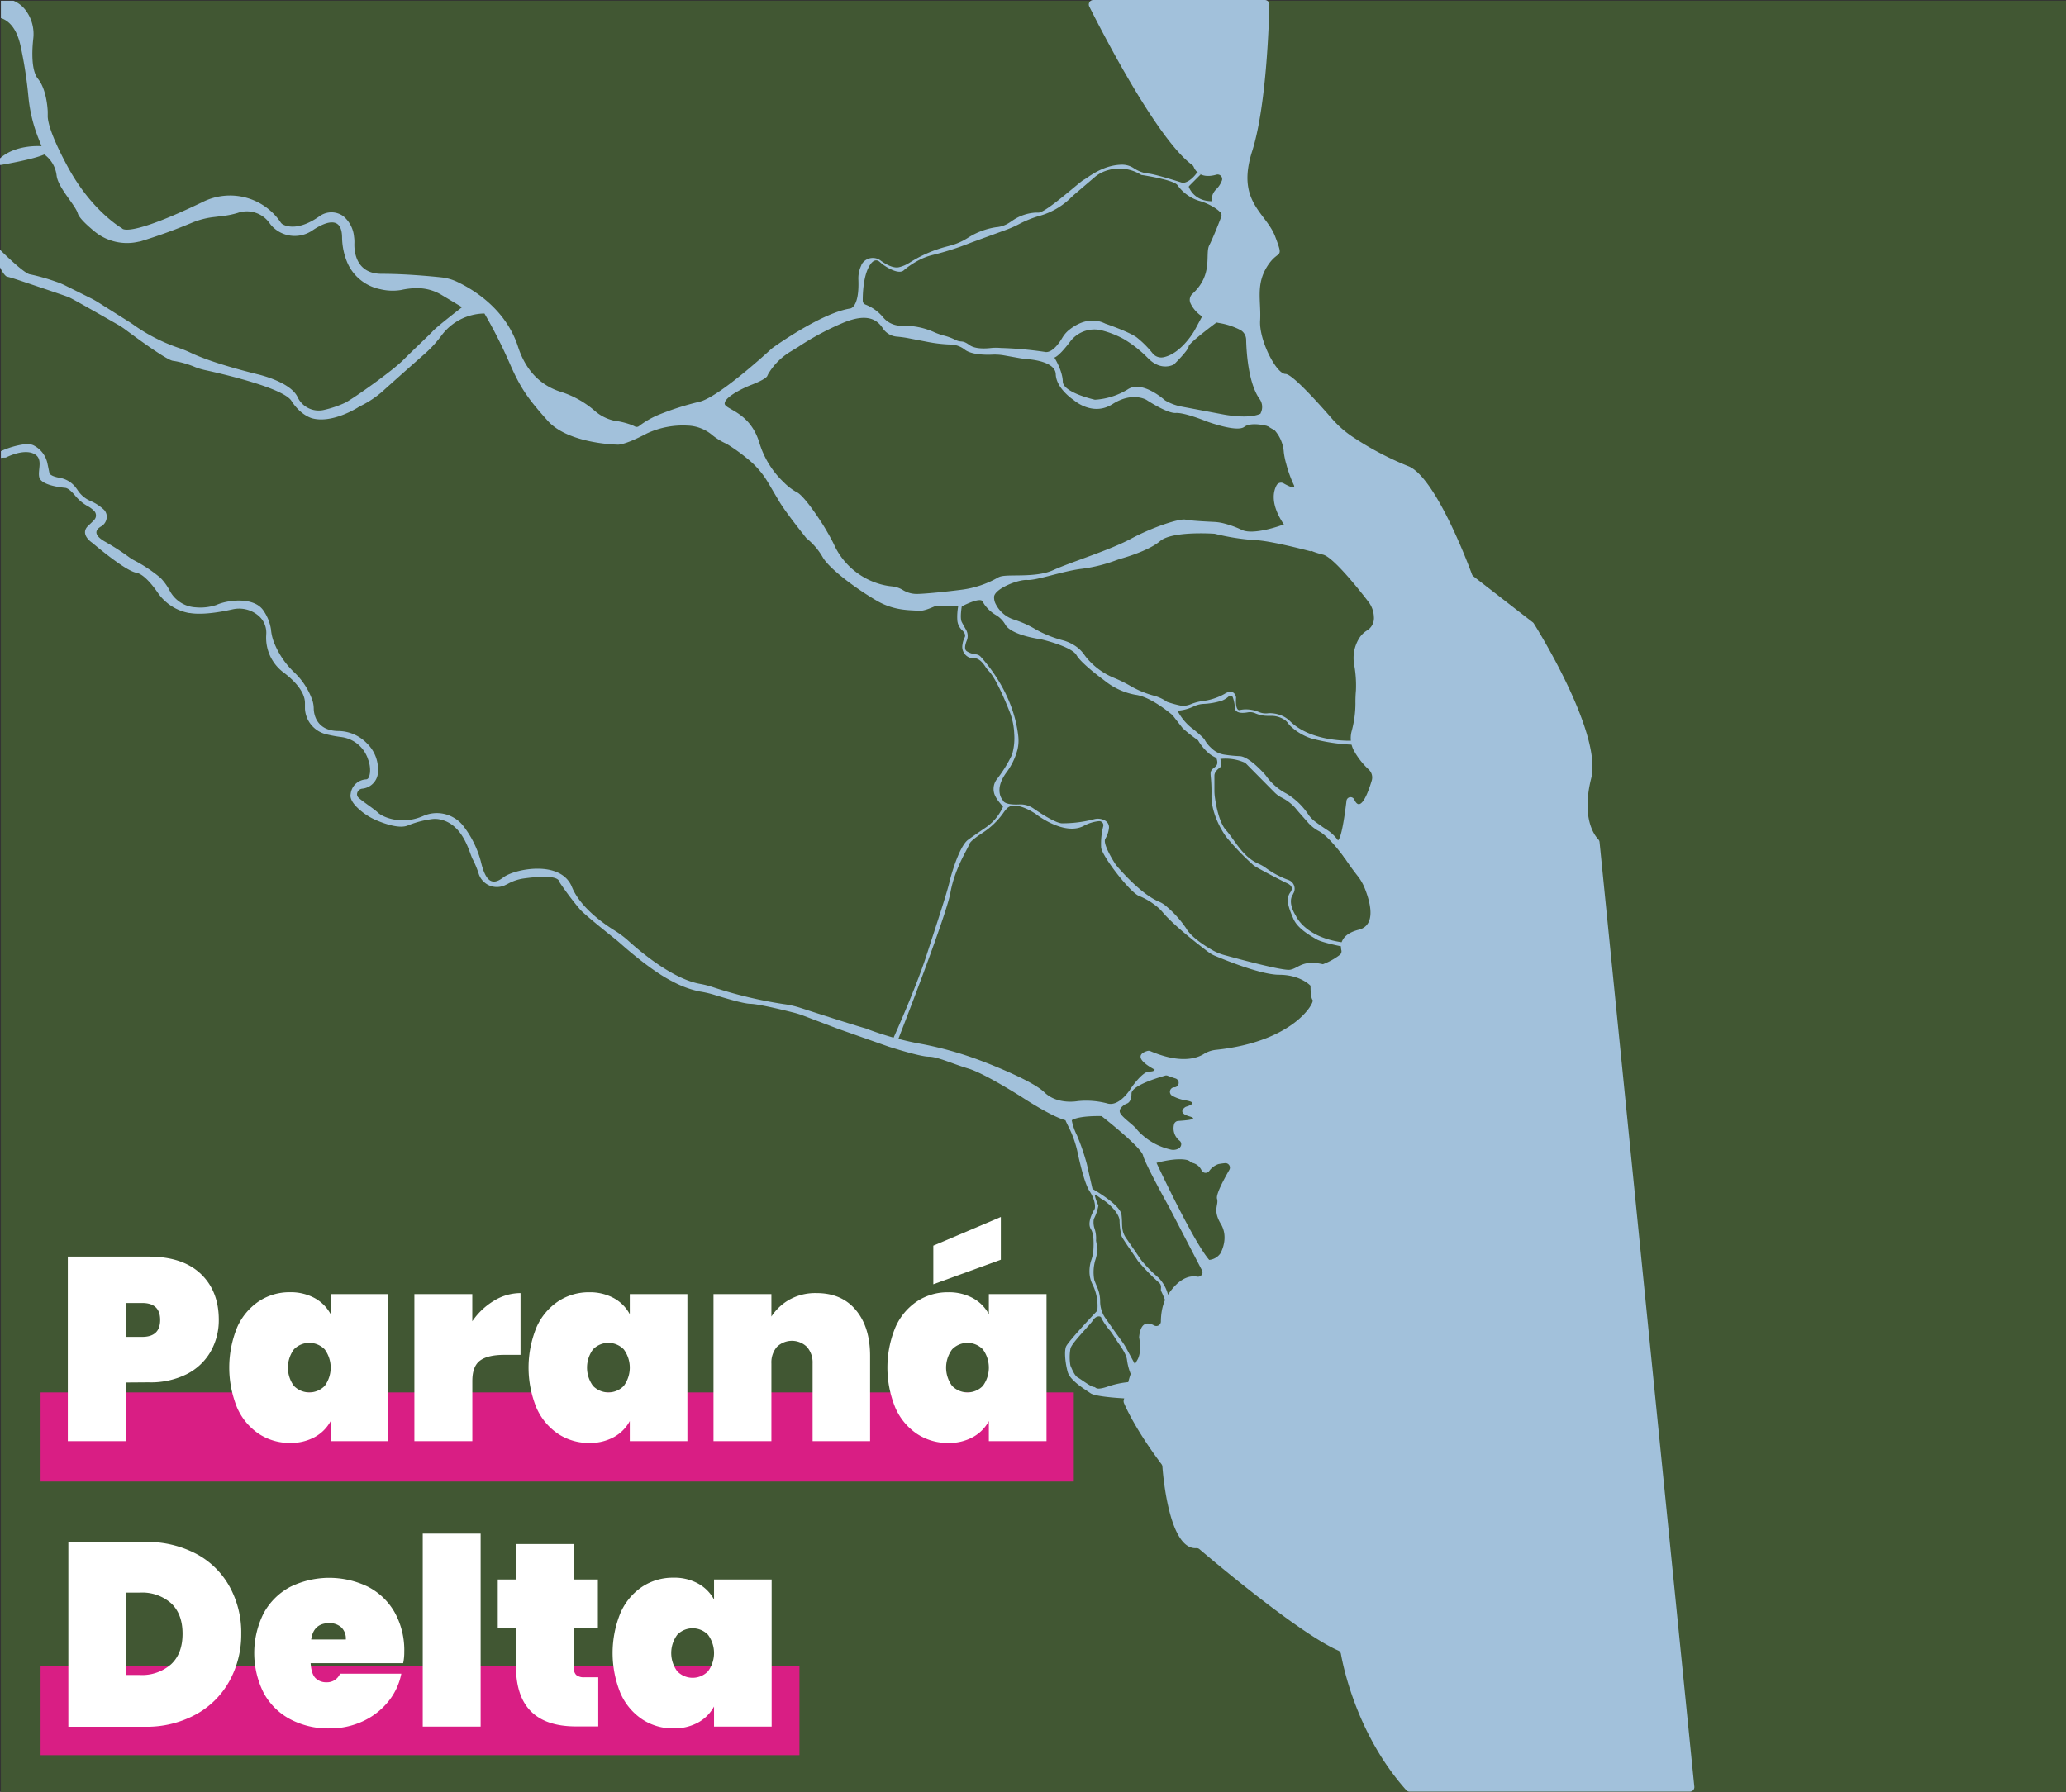 <svg xmlns="http://www.w3.org/2000/svg" viewBox="0 0 504.5 437.68"><rect x="0" y="0" width="504.5" height="437.68" fill="#333333" stroke="none"/><defs><style>.cls-1{fill:#415733;}.cls-2{fill:#a2c1db;}.cls-3{fill:#d91e84;}.cls-4{fill:#fff;}</style></defs><title>parana-delta_1</title><g id="Laag_2" data-name="Laag 2"><g id="Laag_1-2" data-name="Laag 1"><rect class="cls-1" x="0.22" y="0.19" width="504.28" height="437.49"/><path class="cls-2" d="M298,185.37s.39,1.65,0,2-1.45,1.05-1.45,2.1v3.62a11.64,11.64,0,0,0,.09,1.45c.24,1.83,1,6.31,2.76,8.26,2.09,2.3,3.93,6.44,7.94,8.19a9.66,9.66,0,0,1,1.66.93,21.93,21.93,0,0,0,5.57,3,2.27,2.27,0,0,1,1.19,3.42.43.43,0,0,0,0,.07c-1.5,2.09.66,5.23.66,5.23s2.11,5.25,11.32,6.52l.44,1.12s-5.31-1-6.74-1.87-4.56-2.55-5.61-5-2-4.74-.76-6.43c1-1.36-.26-2-.78-2.25l-.55-.25c-1.35-.69-6.51-3.33-7.62-4.11a66.77,66.77,0,0,1-6.37-6.56c-1-1.16-4-5.85-3.92-10.55s-.53-5.27,0-6.11,1.87-.85,1.29-2.74l-.08-.29a7.81,7.81,0,0,1-1.8-1.07,12.52,12.52,0,0,1-2.7-3.25,33.37,33.37,0,0,1-3.75-2.95c-.58-.73-2.45-3.15-2.45-3.15s-5.16-4.52-9.1-5a16.73,16.73,0,0,1-7.32-3.31l-.39-.3c-1.08-.79-5.57-4.17-6.66-6.08-1-1.74-6.1-3.21-8-3.7a12.58,12.58,0,0,0-1.25-.26c-1.63-.26-6.74-1.24-8.09-3.41a6.43,6.43,0,0,0-2.08-2.26,9.25,9.25,0,0,1-2.56-2.09,6.15,6.15,0,0,1-.92-1.36c-.54-1.23-5.11,1.18-5.11,1.18s-.51,2.86,0,3.83c.24.46.67,1.23,1.05,1.9a3,3,0,0,1,.17,2.62c-.38.94-.69,2.14,0,2.6a4.88,4.88,0,0,0,2.26.77,1.85,1.85,0,0,1,1.14.58c1.82,2,8,9.28,9.16,19.26a9.66,9.66,0,0,1-.18,3.43,16.41,16.41,0,0,1-2.74,5.64c-3.18,4.37-.81,6.75-.81,6.75s.17,1.19,4,1a5.6,5.6,0,0,1,3.49,1c2,1.39,5.45,3.56,6.91,3.61a30.33,30.33,0,0,0,7.86-1,3.53,3.53,0,0,1,2.61.3,1.87,1.87,0,0,1,1,2,6.25,6.25,0,0,1-.84,2.42c-.89,1.26,2.52,6.38,2.52,6.38s5.68,7,10.6,9.06a6.12,6.12,0,0,1,1.55.94,26.15,26.15,0,0,1,5.06,5.57c1.13,2,4.16,4,6.09,5.13a12.87,12.87,0,0,0,3.26,1.39c4,1.1,14.29,3.87,16,3.57,2.16-.37,3-2.59,8.39-1.26L320,240.75s-2.44-2.66-7.64-2.66c-4.27,0-12.66-3.37-15.5-4.56a8,8,0,0,1-1.8-1c-2.24-1.69-8.44-6.48-11.13-9.7a10.49,10.49,0,0,0-1.78-1.68,16.43,16.43,0,0,0-3.91-2.27c-2.16-.71-9.05-9.62-9.35-11.84a17.38,17.38,0,0,1,.51-5.21,1,1,0,0,0-1-1.26,9.74,9.74,0,0,0-3.89,1.23c-4.82,2.35-11.5-2.92-11.5-2.92s-5.12-3.63-7.19-1.34a8.77,8.77,0,0,0-.74.92,18.45,18.45,0,0,1-5.19,5c-1.51,1-2.88,2-3.13,2.62-.59,1.55-3.63,6.08-4.67,11.94s-12.71,35.72-12.71,35.72c1.75.46,3.69.91,5.71,1.26a86.87,86.87,0,0,1,14.7,4.18s12.07,4.52,15.24,7.62,8.09,2.16,8.09,2.16a20.22,20.22,0,0,1,7.21.54c3.11,1,5.94-3.84,5.94-3.84s2.7-3.92,4.32-3.92c1.4,0,1.37-.46,1.34-.58l3.7,1.27s-9.33,2.33-9.33,4.69S275,269.6,275,269.6s-2,1-1.49,2.19,3.36,3,4.14,4.13a10.74,10.74,0,0,0,1.52,1.5,15.41,15.41,0,0,0,6.16,3.23l.5.13a2.68,2.68,0,0,0,2.92-1.12l1.75,3.88c-2.58-1.08-8.09.5-8.09.5s9.41,20.17,13.15,24L294,311.22l-8.46-16.28s-5.89-10.57-6.41-12.7S269,272.62,269,272.62s-5.42-.19-7.29,1a14.24,14.24,0,0,0,1.29,3.72,54.16,54.16,0,0,1,2.4,7l1.38,6.07s6.77,3.79,7.08,6.29-.21,3.83,1.18,5.8c1.06,1.51,2.68,3.89,3.38,4.93a9.48,9.48,0,0,0,.79,1,32.12,32.12,0,0,0,3.71,3.67,9.32,9.32,0,0,1,2.5,5.15l-.42,1.5s-1.17-2.88-1.44-3.36.32-1.39-.58-2.13a52.33,52.33,0,0,1-5.12-5.28c-.43-.74-3.94-5.64-4-6.12a16.92,16.92,0,0,1-.47-3.63c0-2-3.09-4.74-4.58-5.48,0,0-1.49-1.28-1.44-.64a11.66,11.66,0,0,0,.85,2.34,11.32,11.32,0,0,1-1.12,3.3,4.76,4.76,0,0,0,.22,2.46,7.48,7.48,0,0,1,.32,2.82l.37,2.08a12.72,12.72,0,0,1-.59,2.82,10.58,10.58,0,0,0-.21,4.68c.14.42.45,1.17.75,1.89a8.62,8.62,0,0,1,.69,3.32,7.17,7.17,0,0,0,1.12,3.9c1.14,1.67,3.14,4.46,4.2,5.92a15,15,0,0,1,1.24,2l2.34,4.31-1.5,1.5a14.13,14.13,0,0,1-.85-3.31c-.14-1.33-1.55-3.33-2-3.95-.12-.16-.23-.33-.34-.5l-1.06-1.64a12.85,12.85,0,0,0-.76-1.06,16,16,0,0,1-2.11-3.07c0-.48-1.22-.7-2,.53s-5.38,5.7-5.54,7a11.66,11.66,0,0,0,0,4.1c.32.75,1,2.45,1.76,2.88s3.3,2.34,3.94,2.34.27.9,3.14,0a21.62,21.62,0,0,1,5.91-1.23c.53.11-1,4.05-1,4.05s-7.44-.32-8.83-1.28-5-3.09-5.59-5.22-.85-4.9-.43-6.12,7.67-8.84,7.67-8.84a11.85,11.85,0,0,0-1.1-6.25,7.05,7.05,0,0,1-.82-3.34,8.58,8.58,0,0,1,.37-2.54,9.83,9.83,0,0,0,.57-2.51c.12-1.66.15-4.12-.58-5.23-1.17-1.76.93-5,.93-5s.47-1.64-1.28-4.33c-1.12-1.71-2.23-6.27-2.9-9.39a25.7,25.7,0,0,0-2.11-6.09c-.44-.89-.82-1.67-.86-1.83-3.48-.9-10.61-5.62-10.61-5.62s-9.1-5.81-13.1-7-7.49-2.9-9.68-2.9-9.81-2.46-9.81-2.46l-12.26-4.32-8.3-3.15a23.28,23.28,0,0,0-2.94-.92c-2.73-.69-8.26-2-10.13-2.06-1.61,0-5.82-1.25-8.64-2.11a25.22,25.22,0,0,0-3.82-.9,24,24,0,0,1-6.58-2.41c-4.85-2.4-10.9-7.63-12.85-9.37-.46-.4-.92-.79-1.4-1.17-1.94-1.54-7-5.6-8.34-7a77.07,77.07,0,0,1-4.94-6.52c-.18-.25-.23-.6-.46-.81-.39-.33-1.56-1.28-8.47-.32a11.23,11.23,0,0,0-4.15,1.48l-.07,0a4.67,4.67,0,0,1-6.71-2.56,22.69,22.69,0,0,0-1.46-3.57c-.8-1.29-2.16-8.73-8.24-9.82a5.86,5.86,0,0,0-2,0,23.53,23.53,0,0,0-5.61,1.51c-2,.87-5.57-.36-7.65-1.24a15.55,15.55,0,0,1-3.42-2c-1.41-1.1-3.13-2.76-2.94-4.27l.06-.42a4,4,0,0,1,3.7-3.32h0c.68,0,.9-.89,1-1.74a7.34,7.34,0,0,0-.48-3.14,7.94,7.94,0,0,0-6.41-5.45,32.1,32.1,0,0,1-3.94-.73,6.8,6.8,0,0,1-5.06-6.16c0-.44,0-.92,0-1.43,0-3-3.06-5.84-5.19-7.44A10.57,10.57,0,0,1,65,155.26l0-.16A5.43,5.43,0,0,0,63,150.29a7.27,7.27,0,0,0-6.28-1.44c-2.64.59-7.17,1.41-10.32.89l-.15,0a11.8,11.8,0,0,1-7.68-4.91c-1.36-2-3.51-4.62-5.28-4.94-2.84-.51-10.73-7.29-10.73-7.29s-3.27-2.07-1-4.2c.62-.59,1.08-1,1.42-1.39a1.58,1.58,0,0,0,0-2.22,6.44,6.44,0,0,0-1.44-1.09,10.75,10.75,0,0,1-3.11-2.54c-.78-.95-1.75-1.92-2.49-2-1.48-.13-5.81-.71-6.33-2.52s1.17-4.71-1.48-5.87-6.71,1-6.71,1-.59,0-1.2.07v-1.64a20.37,20.37,0,0,1,5.46-1.65,4.18,4.18,0,0,1,2.37.16,6.44,6.44,0,0,1,3.56,4.6l.48,2.32s.22.68,2.43,1.07a6.28,6.28,0,0,1,4,2.41q.25.33.51.72a7.05,7.05,0,0,0,2.91,2.47,11.18,11.18,0,0,1,3.54,2.3,2.61,2.61,0,0,1,.57,1.25,2.75,2.75,0,0,1-1.39,2.75c-1,.58-2.28,1.83.95,3.68a58.93,58.93,0,0,1,5.66,3.62,10.91,10.91,0,0,0,1.45.94,35.22,35.22,0,0,1,6.51,4.34,13.47,13.47,0,0,1,2.25,3.16,7.62,7.62,0,0,0,6.33,4,12.36,12.36,0,0,0,5-.57c3-1.35,9.44-2,11.6,1.48a10.86,10.86,0,0,1,1.76,4.46,11.52,11.52,0,0,0,.75,3.22,20.48,20.48,0,0,0,4.78,7.15,17.3,17.3,0,0,1,4.59,7,6.75,6.75,0,0,1,.32,1.89c0,1.5.68,5.52,6,5.58a9.8,9.8,0,0,1,7.06,3.09,8.82,8.82,0,0,1,2.64,6.57,4.27,4.27,0,0,1-3.87,4.43,1.42,1.42,0,0,0-1.26,1.36,1.09,1.09,0,0,0,.28.74c.74.81,3.73,2.7,4.86,3.77s5.73,3.11,11,.81a8.18,8.18,0,0,1,7.51.42,7.78,7.78,0,0,1,2.4,2.13,24.34,24.34,0,0,1,4.18,8.51c1.22,5.19,2.9,5.94,5.53,3.91s14-4.38,16.72,2.36c2,4.9,7.56,8.85,10.43,10.63a23.88,23.88,0,0,1,3.42,2.57c3.31,3,11,9.35,17.49,10.47a21.35,21.35,0,0,1,3,.77,106.28,106.28,0,0,0,17.37,4.16,22.75,22.75,0,0,1,4.14.94c4.09,1.33,12.6,4.08,15.87,5,0,0,2.8,1.13,6.83,2.26,0,0,5.33-11.81,8-20s5-15.29,5.64-18,2.6-8.9,4.53-10.31c.94-.69,2.73-1.93,4.31-3a12,12,0,0,0,4.11-4.81.73.73,0,0,1,.11-.19c.13-.19-1.19-1.24-1.92-2.79a3.9,3.9,0,0,1,.42-4,32.31,32.31,0,0,0,3.72-6,14.33,14.33,0,0,0,.53-5.18,16.14,16.14,0,0,0-1.09-5.26c-1.19-3-3.36-8.15-5.1-10a7.59,7.59,0,0,1-.9-1.15c-.53-.82-1.54-2.07-2.79-2a2.58,2.58,0,0,1-1.23-.23,2.85,2.85,0,0,1-1.52-3.09,5.36,5.36,0,0,1,.53-1.73c.35-.64-.13-1.32-.65-1.81a3.71,3.71,0,0,1-1.14-2.45A14.42,14.42,0,0,1,234,148l-5.42,0c-.34,0-2.76,1.38-4.43,1.18s-5.56.1-9.88-2.36-11.47-7.53-13.34-10.67a16.27,16.27,0,0,0-4-4.68s-4.92-6.1-6.59-8.9c-.78-1.3-1.85-3.12-2.78-4.7a21.42,21.42,0,0,0-5.15-5.91,43,43,0,0,0-5-3.56,15.43,15.43,0,0,1-3.39-2.05,9.83,9.83,0,0,0-6.2-2.4,20.78,20.78,0,0,0-9.89,1.94c-5.85,3.1-7.28,2.71-7.28,2.71s-11.86-.2-16.88-5.8S127,94.63,124.3,88.38a119,119,0,0,0-6-11.81,13.26,13.26,0,0,0-10.44,5.31,28.85,28.85,0,0,1-3.92,4.34c-3.32,2.93-8.69,7.7-10.49,9.34a24.56,24.56,0,0,1-5.22,3.51q-.54.27-1,.57c-1.59.94-6.63,3.63-10.88,2.57,0,0-2.81-.58-5.18-4.29-2-3.18-17-6.64-21.27-7.56a15.42,15.42,0,0,1-2.13-.65,23.42,23.42,0,0,0-5.44-1.57c-1.38,0-9.08-5.67-11.68-7.61a19.06,19.06,0,0,0-1.85-1.22c-2.87-1.64-11.1-6.35-12-6.72C15.67,72.14,6.27,69,6.27,69s-3.71-1.28-4.48-1.4c-.55-.1-1.23-1.25-1.57-1.89C.08,65.47,0,65.3,0,65.3V61l.22.21c1.07,1.06,5.83,5.69,7.13,5.8a48.74,48.74,0,0,1,6.19,1.75,17.8,17.8,0,0,1,2.44,1l6.34,3.15c.51.25,1,.54,1.5.84l7.93,5c.28.19.56.37.84.57a42.65,42.65,0,0,0,10.86,5.59,26.71,26.71,0,0,1,3.14,1.26c2.09,1,6.82,2.9,16.28,5.24,0,0,8,1.79,9.79,5.56a.75.75,0,0,0,.06.13,5.69,5.69,0,0,0,6.51,3,25.45,25.45,0,0,0,5.14-1.77c2.36-1.28,11.51-7.8,14.06-10.36s6.43-6.18,7.17-7c1-1.14,7.23-5.94,7.23-5.94l-5-3a11.54,11.54,0,0,0-6.19-1.64,17.83,17.83,0,0,0-3.68.44,12.82,12.82,0,0,1-5.13-.2,11.15,11.15,0,0,1-8-6.45,16.44,16.44,0,0,1-1.3-6.27c-.09-5.67-4.7-3.34-7.22-1.64a7.64,7.64,0,0,1-10.12-1.29c-.1-.13-.21-.26-.31-.4A6.78,6.78,0,0,0,58.05,52a20.76,20.76,0,0,1-3.81.77L52.38,53a19.67,19.67,0,0,0-5.45,1.38A135.1,135.1,0,0,1,34.15,59l-.15,0a12.51,12.51,0,0,1-11-2.54c-1.8-1.49-3.71-3.27-4-4.34-.65-2.11-4.85-6.29-5.18-9.28a7.41,7.41,0,0,0-3-5.11C8.23,38.89,1.5,40.07.22,40.29l-.22,0V38.68l.22-.19c3.91-3.31,9.93-2.78,9.93-2.78l-.82-2.06a36.82,36.82,0,0,1-2.39-10A103.61,103.61,0,0,0,5,11.12C4,6.68,2,5,.22,4.42V.19H3.3A7.27,7.27,0,0,1,6.51,2.85,9.68,9.68,0,0,1,8.12,9.47c-.3,2.76-.55,7.69,1.15,9.78,1.91,2.35,2.31,6.44,2.39,8,0,.3,0,.6,0,.9-.06.84.2,4,5,12.81,5.89,10.74,13.13,14.8,13.13,14.8s1.07,2.57,19.84-6.49A14.92,14.92,0,0,1,68.32,54l.27.39a1.43,1.43,0,0,0,.42.39c.88.5,3.89,1.66,9.06-2a4.93,4.93,0,0,1,5.74,0,7.4,7.4,0,0,1,2.64,5,8.54,8.54,0,0,1,.09,1.6c-.07,1.88.27,7.5,6.67,7.5,5.61,0,11.66.56,14.53.86a12.12,12.12,0,0,1,3.69,1c3.82,1.77,12,6.52,15.06,15.92,2.29,7.14,6.86,9.9,10.32,11a23.46,23.46,0,0,1,8.22,4.51,10.8,10.8,0,0,0,4.93,2.58,19.58,19.58,0,0,1,4.15,1,8.57,8.57,0,0,1,.93.42.93.93,0,0,0,1.05-.13,21.32,21.32,0,0,1,5.07-2.86,67.77,67.77,0,0,1,9.44-3c4.36-.84,15.5-10.89,17.57-12.79a7.51,7.51,0,0,1,.76-.61c2.17-1.52,12.18-8.4,18.68-9.43,0,0,2.26-.16,2-7a7.38,7.38,0,0,1,.75-3.61.59.59,0,0,0,0-.08,3.15,3.15,0,0,1,4.61-1.07c1.19.86,3.05,2,4.54,1.68a8.59,8.59,0,0,0,2.72-1.19,31.79,31.79,0,0,1,8.83-3.83L232,60a14.86,14.86,0,0,0,4.19-1.81l.29-.18a17.56,17.56,0,0,1,6.88-2.53h.1a6.91,6.91,0,0,0,2.87-1c.26-.16.54-.35.83-.55a11.12,11.12,0,0,1,5.71-2c.25,0,.49,0,.71,0,1.78.06,10.18-7.6,11.05-8s4.41-3.59,9.24-3.7a5.17,5.17,0,0,1,2.8.73,8.57,8.57,0,0,0,3.47,1.42c1.37-.06,8.69,2.3,8.69,2.3s1.7,0,3.49-2.54l.93.41-2.86,2.87a.28.28,0,0,0-.07.3c.3.74,1.74,3.59,6,3.43l1.12,2.17a14.22,14.22,0,0,0-4.69-2.29A10.19,10.19,0,0,1,288.14,46a6.45,6.45,0,0,1-.56-.72c-.88-1.4-8.89-2.55-8.89-2.55a10.13,10.13,0,0,0-5.37-1.56,9.93,9.93,0,0,0-2.69.38,8.58,8.58,0,0,0-3.15,1.58l-5,4.27c-.41.35-.8.71-1.18,1.09a17.78,17.78,0,0,1-7.2,4.16,26.57,26.57,0,0,0-4.88,1.89,26.64,26.64,0,0,1-3.44,1.56l-8.65,3.16a70,70,0,0,1-9.32,3,14.82,14.82,0,0,0-4,1.6,18.4,18.4,0,0,0-3.1,2.15c-1.09,1-3.49-.3-4.78-1.16a10.34,10.34,0,0,1-1.1-.88c-.48-.42-1.58-1-2.8,1.48s-1.37,6.39-1.35,8a1,1,0,0,0,.63.93,10.74,10.74,0,0,1,4.24,3,5.69,5.69,0,0,0,4.13,2.17c.72,0,1.52.07,2.37.06a17.78,17.78,0,0,1,6.24,1.6,17.08,17.08,0,0,0,2.22.76,13.49,13.49,0,0,1,2.71,1c1.65.85,1.56-.1,3.54,1.32,1.4,1,3.94.86,5.3.7a12.72,12.72,0,0,1,2.31,0A90.75,90.75,0,0,1,255,85.93c1.83.49,3.6-2.06,4.39-3.39A7.18,7.18,0,0,1,261,80.63c1.76-1.42,5.18-3.45,8.91-1.58,0,0,5.52,1.88,7.59,3.3a24.09,24.09,0,0,1,4,4,2.71,2.71,0,0,0,2.54.92c1.55-.29,4-1.41,6.68-5.07.36-.49.69-1,1-1.52L293.7,77l4.39,1s-7.83,5.74-7.83,6.61S286.69,89,286.69,89s-3,1.83-6.26-1.42a29.5,29.5,0,0,0-6-4.76,23.23,23.23,0,0,0-5.62-2.18,7.39,7.39,0,0,0-7.48,2.79c-1.16,1.53-2.81,3.52-3.86,3.91,0,0,2,3.17,2.06,5.87s7.85,4.43,7.85,4.43a17.4,17.4,0,0,0,8-2.53c3.57-2.38,9.12,2.69,9.12,2.69a12.63,12.63,0,0,0,4.06,1.52l10.05,1.89s6.18,1.27,9.2-.16l2.45,3.22c-.18-.06-4.56-1.42-6.42,0s-9.35-1.4-9.35-1.4-5.23-2.14-7.37-2S280,97.7,280,97.7s-3.41-2.14-8.32,1-9.51-1-9.51-1-4.24-2.76-4.36-6.28c-.09-2.87-5.06-3.55-6.88-3.69-.55-.05-1.1-.12-1.65-.2L245,86.77a13.27,13.27,0,0,0-2.74-.15c-1.77.08-5,0-6.61-1.18a5.81,5.81,0,0,0-2.19-1.1,8,8,0,0,0-1.71-.2,35.76,35.76,0,0,1-4.94-.57l-4.92-.95c-.91-.18-1.83-.3-2.76-.39a4.54,4.54,0,0,1-3.43-1.86c-1.33-2.1-3.64-4.13-9.94-1.47a67.28,67.28,0,0,0-10.51,5.61,7.39,7.39,0,0,1-.66.42l-1.52.93A15.78,15.78,0,0,0,188,90.7a5.6,5.6,0,0,0-.61,1.08c-.26.71-2.57,1.7-3.85,2.2a27.26,27.26,0,0,0-3.33,1.56c-1.53.86-3.21,2-3.25,3-.06,1.5,6.08,1.91,8.43,9.48a22.1,22.1,0,0,0,6,9.78,13.94,13.94,0,0,0,3.07,2.37c2,.79,6.61,8.18,6.61,8.18s1.89,3.07,2.75,5c.09.19.19.4.31.61a17.65,17.65,0,0,0,10.14,8.51,16.37,16.37,0,0,0,3.54.75,6.21,6.21,0,0,1,2.71.92,6.48,6.48,0,0,0,3.29.93c1.74,0,6.82-.49,10.75-1a24.19,24.19,0,0,0,9.31-3.1l.05,0c1.63-.94,8.7.35,13.27-1.72s13.7-4.82,19-7.67,11.9-5,13.32-4.65c1.06.25,5,.46,6.94.55a11.8,11.8,0,0,1,2.44.37,24.21,24.21,0,0,1,4.36,1.58c2.85,1.37,9.66-1.13,9.66-1.13l4.31-.77,2.92,7.15s-9.91-2.67-13.79-2.76a56,56,0,0,1-9.74-1.55s-10.34-.77-13.35,1.81c-2.45,2.09-7.48,3.68-9.32,4.21-.43.12-.85.26-1.27.41a37.63,37.63,0,0,1-8.37,2.11c-4.57.51-11.29,2.92-13.45,2.75s-7.84,2.07-8.1,4.05a3.5,3.5,0,0,0,.46,1.94,7.5,7.5,0,0,0,4.28,3.65,25.46,25.46,0,0,1,5.43,2.43,28.18,28.18,0,0,0,6.71,2.69,10.29,10.29,0,0,1,2.73,1.21,8.36,8.36,0,0,1,2.37,2.22,11.3,11.3,0,0,0,.84,1.08,17,17,0,0,0,6.32,4.58,33.29,33.29,0,0,1,4.56,2.27,24.18,24.18,0,0,0,5.53,2.2,9.82,9.82,0,0,1,3,1.45l0,0h0a27,27,0,0,0,3.75,1,6.09,6.09,0,0,0,2.31-.53,12.29,12.29,0,0,1,2.52-.65,14.79,14.79,0,0,0,5.4-1.73c2.52-1.62,2.88.82,2.88.82-.24,3.31.79,3.11.79,3.11a8.76,8.76,0,0,1,1.1-.17,8.19,8.19,0,0,1,3.72.65,4.35,4.35,0,0,0,2.35.27,7.6,7.6,0,0,1,3.56.76,6.51,6.51,0,0,1,1.73,1.26c5.41,5.26,15.35,4.69,15.35,4.69l.29,1a44.72,44.72,0,0,1-10.6-1.57,13.59,13.59,0,0,1-4.74-2.75,5.23,5.23,0,0,1-.9-1,3.21,3.21,0,0,0-1-.89,5.87,5.87,0,0,0-3-.85h-.91a7.74,7.74,0,0,1-3.11-.65h0a3,3,0,0,0-1.74-.21c-3.63.67-3.2-1.41-3.2-1.41a8.75,8.75,0,0,0-.5-2.29.61.61,0,0,0-1-.18,5.52,5.52,0,0,1-1.57,1,17.2,17.2,0,0,1-4.72.83,6.38,6.38,0,0,0-2.26.61,10.74,10.74,0,0,1-4,1.05,4.55,4.55,0,0,1,.32.49,13.78,13.78,0,0,0,2.5,3.13l.46.4c.74.56,3.3,2.59,3.5,3.23a7.81,7.81,0,0,0,1.62,1.94,5.58,5.58,0,0,0,3,1.52,33.86,33.86,0,0,0,3.76.38c1.95,0,4.9,3,6,4.2a7.69,7.69,0,0,1,.68.83,14.13,14.13,0,0,0,4.84,4.13,16.67,16.67,0,0,1,5.34,5.12,7.52,7.52,0,0,0,1.71,1.76c.77.57,1.87,1.36,3.09,2.14a9.82,9.82,0,0,1,3.38,4.06l.87,2.93s-3.73-5.35-6.47-6.84a9.53,9.53,0,0,1-2.53-1.94c-1-1.15-2.41-2.68-3.21-3.69a11.21,11.21,0,0,0-3.42-2.6,6.73,6.73,0,0,1-1.72-1.27l-7.11-7.18A11.64,11.64,0,0,0,298,185.37Z"/><path class="cls-2" d="M266,1.6c3.36,6.71,16.65,32.5,25.13,38.7a1.24,1.24,0,0,1,.37.48c.32.8,1.59,3,5.51,1.89A1.11,1.11,0,0,1,298.41,44a5.76,5.76,0,0,1-1.5,2.31c-2.16,2.32-.14,4.51,1,5.44A1.1,1.1,0,0,1,298.2,53c-.59,1.57-2,5.13-2.89,6.88C294.17,62,296.38,67,291.2,71.75a2,2,0,0,0-.44,2.43c.77,1.58,2.6,3.86,6.83,4.7A17.28,17.28,0,0,1,303,80.66,2.79,2.79,0,0,1,304.3,83c.06,2.65.47,10.5,3.26,14.43a3.32,3.32,0,0,1,.25,3.54l0,.06c-1,1.67,2.53,3.58,3.24,3.94a1.15,1.15,0,0,1,.26.19,9,9,0,0,1,2.19,5.35,18.64,18.64,0,0,0,.6,2.86,29.57,29.57,0,0,0,1.77,4.94c.75,1.41-1.2.45-2.44-.25a1.24,1.24,0,0,0-1.7.48c-.76,1.39-1.47,4.21,1.19,8.63,4,6.61,7.1,7.51,10.19,8.31,2.52.66,8.79,8.56,11,11.44a6.42,6.42,0,0,1,1.38,3.72A3.53,3.53,0,0,1,333.8,154a5.92,5.92,0,0,0-2.06,2.16,9.18,9.18,0,0,0-1.06,6.21,27.93,27.93,0,0,1,.43,6.27,31,31,0,0,0-.12,3.2,25.87,25.87,0,0,1-.94,6.79,6.51,6.51,0,0,0,.69,4.94,18.27,18.27,0,0,0,3.45,4.35,2.65,2.65,0,0,1,.78,2.73c-.62,2.08-1.75,5.28-2.92,5.73-.54.21-1-.32-1.38-1.15a1,1,0,0,0-1.86.3c-.49,4.11-1.26,9.13-2.08,9.73-1.12.8,3,6.43,4.89,8.82a12.17,12.17,0,0,1,1.64,2.89c1.23,3.07,3,9-1.47,10.12s-4.53,3.78-4.24,5a1.12,1.12,0,0,1-.38,1.14,15.77,15.77,0,0,1-3.89,2.19c-2.54,1-3.17,4.68-3.26,5.27,0,0,0,.09,0,.14,0,.45,0,2.82.51,3.43S316,254.4,297,256.42a6.93,6.93,0,0,0-3,1c-1.69,1.07-5.7,2.47-13.08-.67a1.08,1.08,0,0,0-.73-.05c-1.09.3-3.77,1.43,1.39,4.35a26,26,0,0,0,5.47,2.37,1.11,1.11,0,0,1-.2,2.16l-.17,0a1.11,1.11,0,0,0-.43,2.07,10.36,10.36,0,0,0,3.27,1.12c3.21.53.82,1.34.15,1.54a1.11,1.11,0,0,0-.34.18c-.49.37-1.53,1.43,1.11,2.19s-1.11,1-2.75,1.12a1.1,1.1,0,0,0-1,.84,3.84,3.84,0,0,0,1.37,4,1.09,1.09,0,0,1,.27,1.33l-.24.49a1.1,1.1,0,0,0,.26,1.33l2.34,2a1.23,1.23,0,0,0,.48.25,3.27,3.27,0,0,1,2.22,1.78,1.1,1.1,0,0,0,1.86.25,4.57,4.57,0,0,1,2.28-1.73c.55-.11,1.1-.18,1.6-.23a1.1,1.1,0,0,1,1.06,1.65c-1.31,2.27-3.32,6-3,7.05.47,1.5-1.16,2.66.93,6.15s-.11,7.19-.11,7.19a3.8,3.8,0,0,1-3.7,1.56c-1.36-.13-1.2,1.27-.72,2.67a1.11,1.11,0,0,1-1.24,1.45c-1.8-.33-4.43.27-7.22,4.53,0,0-1.62,2.13-1.65,6.39a1.11,1.11,0,0,1-1.64,1c-1.43-.79-3.27-1-3.66,2.69a1.13,1.13,0,0,0,0,.32c.13.68.61,3.54-.42,5.36a19.78,19.78,0,0,0-2.13,5l-1.23,4.88a1.2,1.2,0,0,0,.06.7c.6,1.41,3.14,6.91,9.18,14.94a1.1,1.1,0,0,1,.21.57c.19,2.59,1.73,20.37,8.29,19.93a1.07,1.07,0,0,1,.75.25c3,2.56,24.27,20.54,33.92,24.77a1.09,1.09,0,0,1,.63.8c.59,3.29,4,19.9,15.95,33.28a1.09,1.09,0,0,0,.83.37h68.42a1.1,1.1,0,0,0,1.1-1.22L390.6,205.67a1.09,1.09,0,0,0-.3-.64c-.95-1-4.17-5.21-1.75-14.89,2.69-10.75-12.56-35.58-14-37.85a.89.89,0,0,0-.26-.29L359.8,140.77a1.08,1.08,0,0,1-.36-.49c-1-2.76-9.08-24.09-15.67-26.46a74.34,74.34,0,0,1-13-6.81,25.22,25.22,0,0,1-5.51-4.74c-3.39-3.9-9.72-10.93-11.35-10.93-2.25,0-6.48-8.26-6.2-13s-1.12-8.71,1.69-13.21,4.23-1.41,2-7.33-9.58-8.44-5.64-20.84c3.44-10.8,4.1-30.84,4.21-35.8A1.11,1.11,0,0,0,308.85,0H267A1.1,1.1,0,0,0,266,1.6Z"/><rect class="cls-3" x="9.91" y="340.1" width="252.3" height="21.77"/><path class="cls-4" d="M30.7,337.68V352H16.56V306.93H36.3q8.28,0,12.71,4.2t4.42,11.27a15.47,15.47,0,0,1-2,7.74,14,14,0,0,1-5.83,5.5,19.72,19.72,0,0,1-9.33,2Zm8.41-15.28q0-4.14-4.4-4.14h-4v8.28h4Q39.11,326.54,39.11,322.4Z"/><path class="cls-4" d="M76.87,317.08A9.76,9.76,0,0,1,80.75,321v-4.91H94.82V352H80.75v-4.9A9.73,9.73,0,0,1,76.87,351a12.12,12.12,0,0,1-6.05,1.44,13.62,13.62,0,0,1-7.58-2.2,14.91,14.91,0,0,1-5.32-6.37,25.93,25.93,0,0,1,0-19.68,14.82,14.82,0,0,1,5.32-6.36,13.54,13.54,0,0,1,7.58-2.2A12.22,12.22,0,0,1,76.87,317.08Zm-5.1,12.51a7.54,7.54,0,0,0,0,8.92,5.24,5.24,0,0,0,7.52,0,7.54,7.54,0,0,0,0-8.92,5.24,5.24,0,0,0-7.52,0Z"/><path class="cls-4" d="M120.61,317.72a12.46,12.46,0,0,1,6.5-1.88v15.09h-4q-4,0-5.89,1.4c-1.26.94-1.88,2.59-1.88,5V352H101.19V316.09h14.14v6.63A17.1,17.1,0,0,1,120.61,317.72Z"/><path class="cls-4" d="M149.91,317.08a9.76,9.76,0,0,1,3.88,3.92v-4.91h14.07V352H153.79v-4.9a9.73,9.73,0,0,1-3.88,3.91,12.12,12.12,0,0,1-6,1.44,13.62,13.62,0,0,1-7.58-2.2,14.84,14.84,0,0,1-5.32-6.37,25.93,25.93,0,0,1,0-19.68,14.75,14.75,0,0,1,5.32-6.36,13.54,13.54,0,0,1,7.58-2.2A12.22,12.22,0,0,1,149.91,317.08Zm-5.1,12.51a7.54,7.54,0,0,0,0,8.92,5.23,5.23,0,0,0,7.51,0,7.5,7.5,0,0,0,0-8.92,5.23,5.23,0,0,0-7.51,0Z"/><path class="cls-4" d="M209,320q3.47,4.14,3.47,11.21V352H198.43V333a5.75,5.75,0,0,0-1.37-4,5.26,5.26,0,0,0-7.36,0,5.82,5.82,0,0,0-1.33,4v19H174.23V316.09h14.14v5.48a12.75,12.75,0,0,1,4.42-4.14,13,13,0,0,1,6.59-1.59Q205.56,315.84,209,320Z"/><path class="cls-4" d="M237.59,317.08a9.69,9.69,0,0,1,3.88,3.92v-4.91h14.08V352H241.47v-4.9a9.67,9.67,0,0,1-3.88,3.91,12.12,12.12,0,0,1-6.05,1.44,13.64,13.64,0,0,1-7.58-2.2,14.82,14.82,0,0,1-5.31-6.37,25.8,25.8,0,0,1,0-19.68,14.73,14.73,0,0,1,5.31-6.36,13.56,13.56,0,0,1,7.58-2.2A12.22,12.22,0,0,1,237.59,317.08Zm6.81-9.39-16.49,6v-9.43l16.49-7Zm-11.9,21.9a7.5,7.5,0,0,0,0,8.92,5.23,5.23,0,0,0,7.51,0,7.54,7.54,0,0,0,0-8.92,5.23,5.23,0,0,0-7.51,0Z"/><rect class="cls-3" x="9.91" y="406.93" width="185.31" height="21.77"/><path class="cls-4" d="M56,410.64a20.62,20.62,0,0,1-8.18,8.12,25.06,25.06,0,0,1-12.38,3H16.69V376.63H35.48a25.69,25.69,0,0,1,12.38,2.87,20,20,0,0,1,8.18,8,23.22,23.22,0,0,1,2.87,11.59A23.46,23.46,0,0,1,56,410.64ZM41.78,406.5c1.87-1.74,2.8-4.23,2.8-7.45s-.93-5.71-2.8-7.45A10.67,10.67,0,0,0,34.2,389H30.83v20.12H34.2A10.67,10.67,0,0,0,41.78,406.5Z"/><path class="cls-4" d="M98.45,406.24H75.85c.13,1.79.53,3,1.21,3.66a3.67,3.67,0,0,0,2.67,1,3.43,3.43,0,0,0,3.31-2.1H98a15.53,15.53,0,0,1-3.22,6.85,17.33,17.33,0,0,1-6.17,4.77,19,19,0,0,1-8.19,1.75,19.85,19.85,0,0,1-9.52-2.23,15.81,15.81,0,0,1-6.49-6.4,21.67,21.67,0,0,1,0-19.55,15.87,15.87,0,0,1,6.49-6.4,21.65,21.65,0,0,1,19,0,15.86,15.86,0,0,1,6.5,6.28,19,19,0,0,1,2.32,9.61A12.67,12.67,0,0,1,98.45,406.24Zm-14-5.79a3.8,3.8,0,0,0-1.14-3,4.29,4.29,0,0,0-2.87-1c-2.59,0-4.07,1.33-4.45,4Z"/><path class="cls-4" d="M117.37,374.59v47.13H103.23V374.59Z"/><path class="cls-4" d="M146.09,409.68v12h-5.35Q126,421.72,126,407v-9.43h-4.45V385.8H126v-8.66H140.1v8.66H146v11.78H140.1v9.68a2.46,2.46,0,0,0,.6,1.85,2.91,2.91,0,0,0,2,.57Z"/><path class="cls-4" d="M170.47,386.79a9.69,9.69,0,0,1,3.89,3.91v-4.9h14.07v35.92H174.36v-4.91a9.72,9.72,0,0,1-3.89,3.92,12.17,12.17,0,0,1-6.05,1.43,13.53,13.53,0,0,1-7.57-2.2,14.75,14.75,0,0,1-5.32-6.36,25.93,25.93,0,0,1,0-19.68,14.84,14.84,0,0,1,5.32-6.37,13.6,13.6,0,0,1,7.57-2.19A12.06,12.06,0,0,1,170.47,386.79Zm-5.09,12.51a7.5,7.5,0,0,0,0,8.92,5.23,5.23,0,0,0,7.51,0,7.5,7.5,0,0,0,0-8.92,5.23,5.23,0,0,0-7.51,0Z"/></g></g></svg>